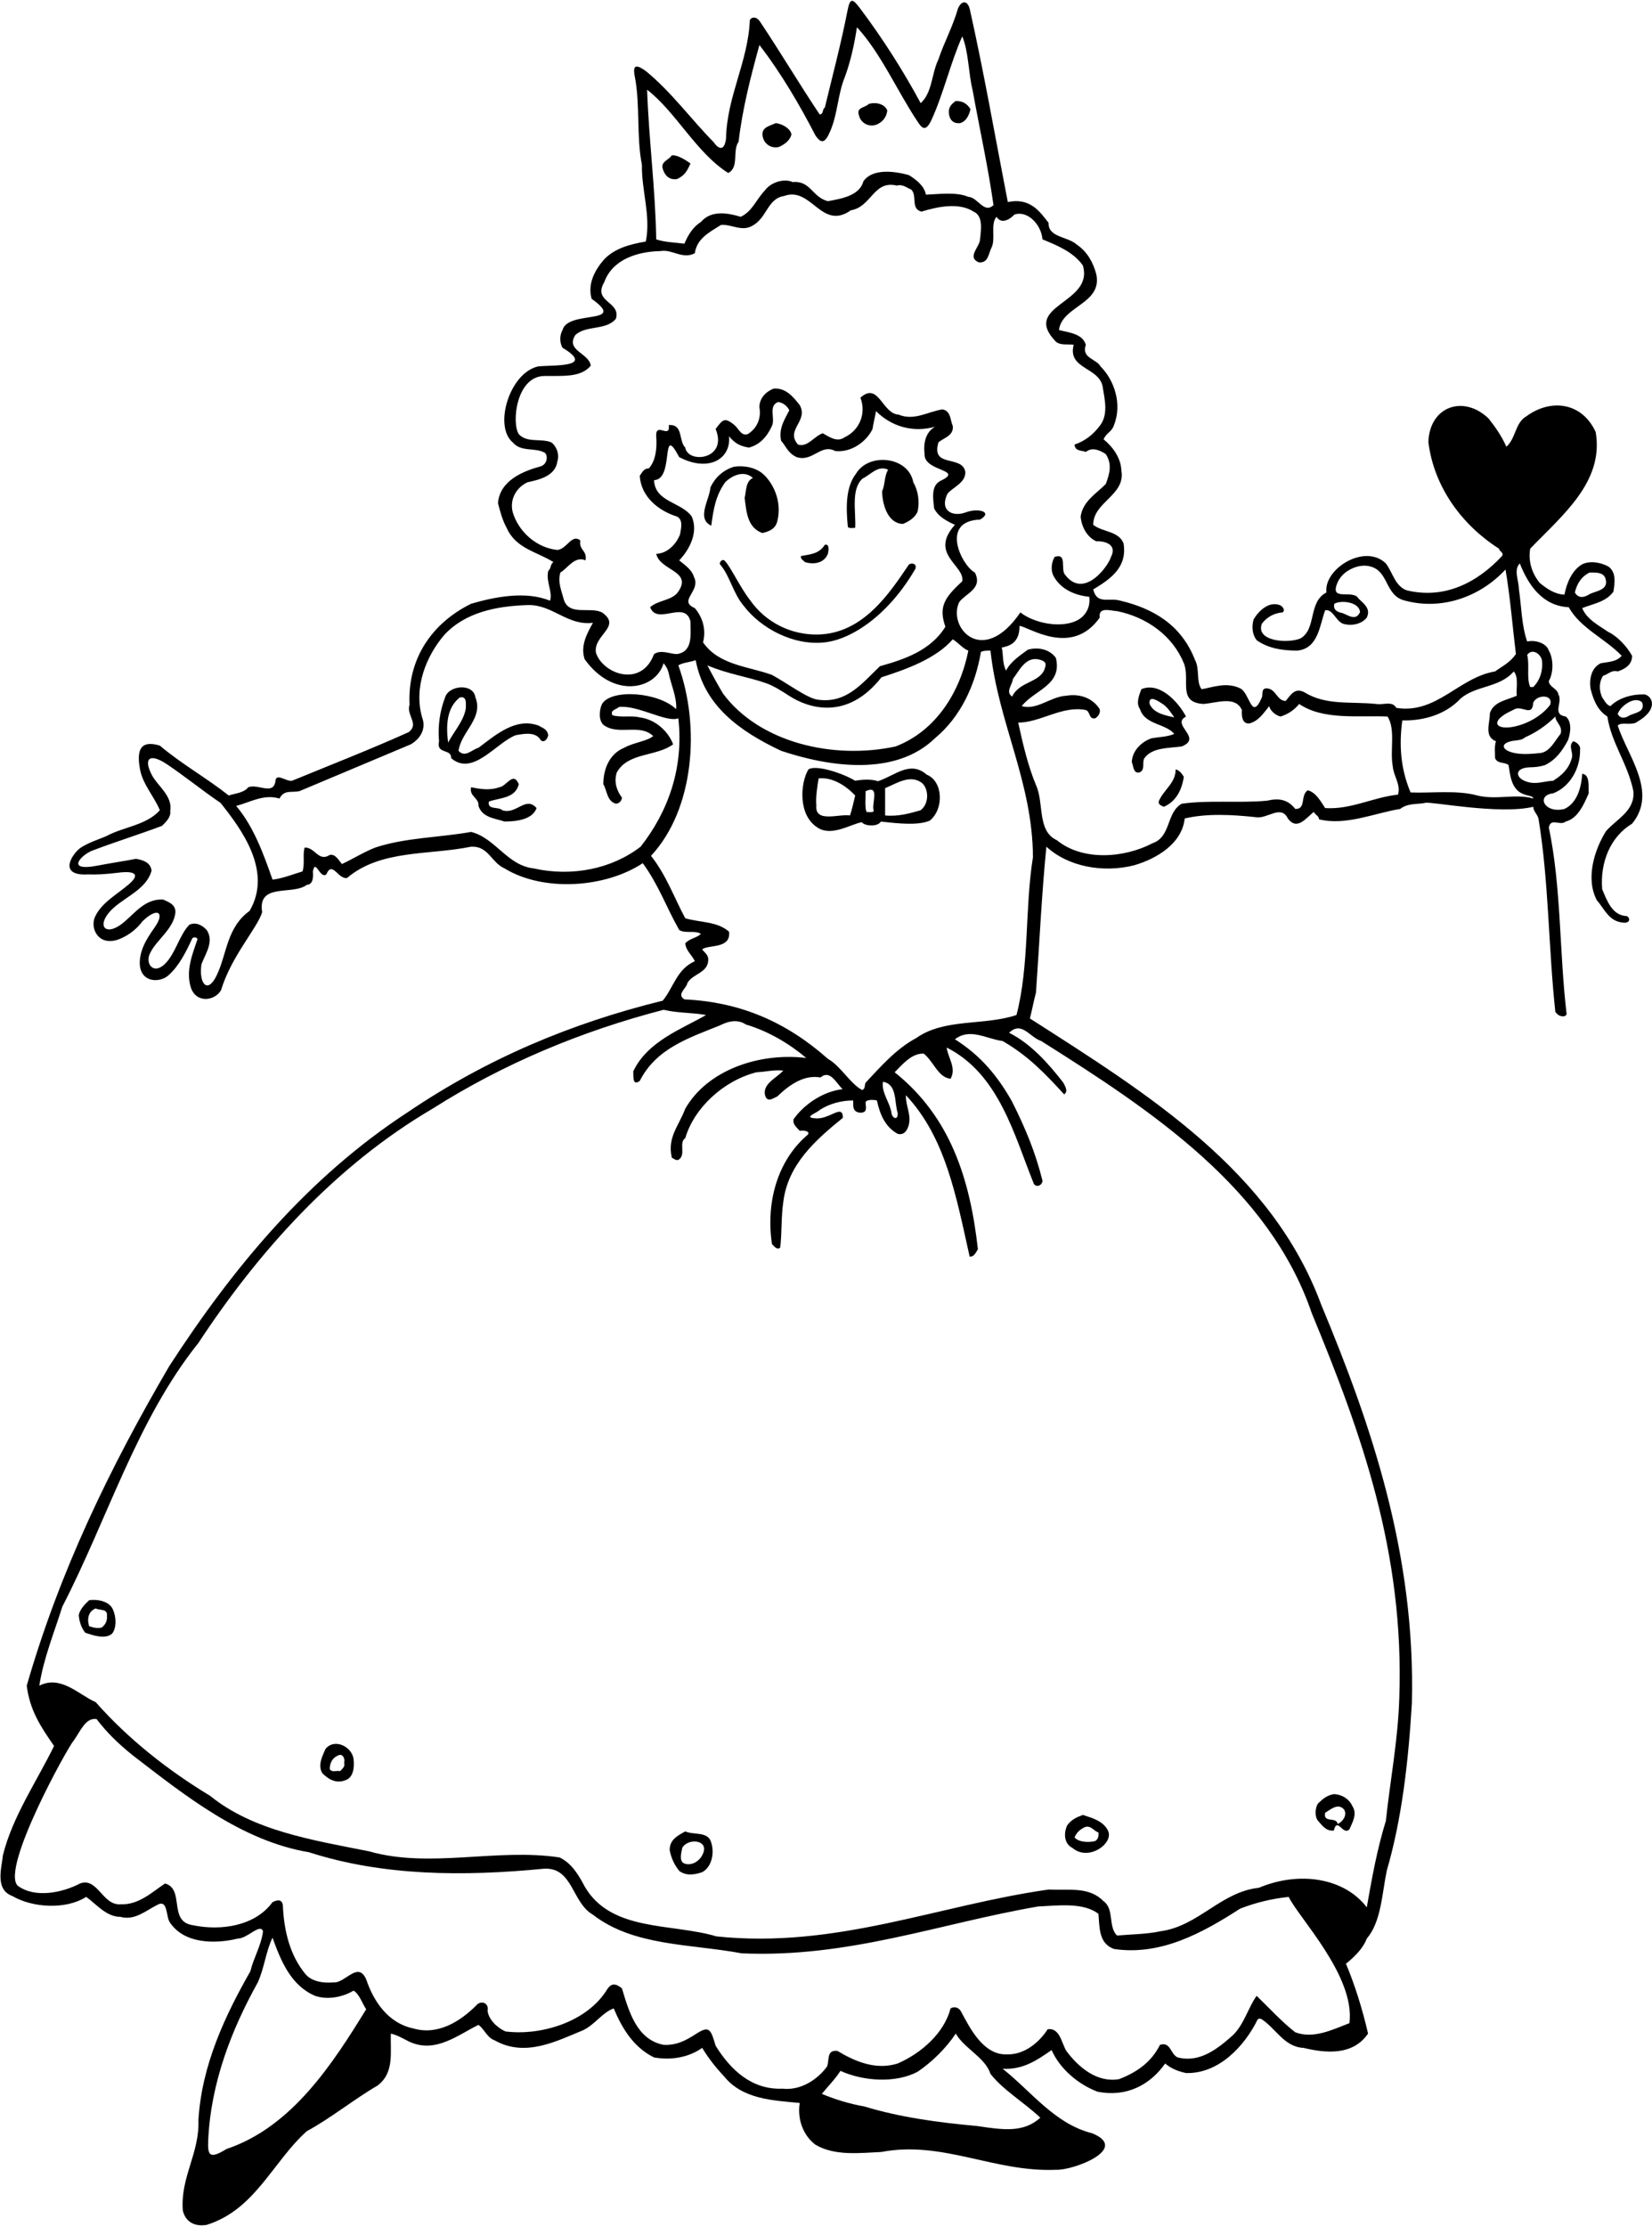 <?xml version="1.0" encoding="UTF-8"?>
<svg xmlns="http://www.w3.org/2000/svg" xmlns:xlink="http://www.w3.org/1999/xlink" width="478pt" height="644pt" viewBox="0 0 478 644" version="1.1">
<g id="surface1">
<path style=" stroke:none;fill-rule:nonzero;fill:rgb(0%,0%,0%);fill-opacity:1;" d="M 473.742 208.703 C 480.047 205.07 478.047 201.238 475.875 200.801 C 472.488 200.676 468.477 201.676 465.965 204.188 C 464.711 203.809 464.211 202.43 463.582 201.676 C 462.703 199.672 462.578 197.41 463.832 195.406 C 465.34 195.027 466.215 193.648 468.098 194.152 C 470.23 193.398 472.238 192.27 472.238 189.637 C 470.73 186.875 467.848 183.863 465.34 182.734 C 462.828 180.98 459.066 179.098 457.812 175.836 C 460.949 174.582 464.711 174.082 466.844 171.07 C 467.219 168.562 467.723 165.426 465.34 163.797 C 463.207 162.664 460.195 162.039 457.812 163.168 C 454.926 164.797 453.297 168.562 452.668 171.949 C 449.91 171.824 447.652 170.316 445.52 168.562 C 443.262 165.801 442.133 162.289 442.758 158.652 C 451.918 149.117 464.211 139.336 461.699 124.91 C 457.734 116.316 448.723 115.168 441.629 120.395 C 438.367 122.273 438.621 126.789 435.859 129.176 C 434.48 126.039 432.598 123.402 430.719 121.02 C 423.547 114.098 413.629 117.43 413.297 127.848 C 414.926 140.895 423.047 151.848 433.727 158.652 C 433.852 159.531 435.234 159.781 434.605 160.785 C 427.328 168.562 417.922 173.328 407.008 170.695 C 403.621 169.441 402.996 165.551 400.988 162.918 C 394.898 157.008 382.918 164.539 383.805 171.32 C 378.41 174.082 381.043 181.859 376.277 184.617 C 372.602 186.148 363.23 185.461 365.113 180.352 C 366.492 178.473 368.75 177.219 371.133 177.09 C 372.012 176.34 371.008 175.211 370.258 174.961 C 367.121 173.828 364.234 176.59 362.73 179.098 C 362.102 181.23 362.352 183.488 363.605 185.121 C 366.992 187.504 371.008 188.129 375.398 188.129 C 381.422 187.504 381.797 180.98 383.426 176.465 C 385.684 176.09 386.438 179.477 388.57 180.352 C 391.078 181.105 393.965 180.477 395.469 178.598 C 396.723 175.961 394.59 174.582 393.086 173.078 C 391.578 170.316 384.934 173.953 386.812 168.938 C 388.191 164.926 393.297 162.848 396.473 163.797 C 401.992 165.176 400.613 172.324 406.633 173.703 C 417.547 176.59 428.586 172.324 435.609 164.672 C 436.988 172.699 437.617 180.98 438.621 189.133 C 436.863 191.641 434.855 192.52 432.598 194.152 C 422.062 195.906 415.664 206.57 404 204.688 C 402.871 202.555 400.109 203.934 398.23 203.559 C 390.828 202.805 383.68 204.062 377.406 200.172 C 374.773 198.793 373.645 200.676 372.012 202.68 C 369.379 202.68 369.254 199.043 366.367 199.043 C 364.863 199.168 365.488 200.801 365.113 201.676 C 362.102 208.703 361.668 200.402 358.84 199.043 C 354.797 197.098 350.812 198.793 347.676 199.293 C 346.047 197.16 347.176 193.398 345.797 190.891 C 341.797 180.598 333.629 175.961 324.219 173.703 C 320.832 172.699 317.445 174.961 316.316 170.441 C 321.336 167.434 326.227 164.047 325.098 157.145 C 323.719 153.508 318.953 153.887 316.316 151.754 C 316.316 145.105 325.727 143.223 324.469 136.074 C 324.344 132.434 321.961 129.176 319.328 127.039 C 320.078 125.16 321.711 124.91 322.34 122.902 C 324.723 116.883 322.465 109.98 318.449 105.969 C 317.195 103.711 312.805 103.586 314.184 99.695 C 313.18 96.434 309.293 96.184 306.406 95.43 C 307.285 88.406 319.078 87.902 317.195 79.25 C 316.316 75.988 314.688 72.852 311.551 70.719 C 308.914 68.336 303.27 68.711 303.398 64.445 C 300.887 61.188 298.047 57.07 291.605 58.426 C 287.969 39.734 284.707 20.922 280.566 2.48 C 279.879 0.07 278.211 0.07 277.18 2.48 C 275.676 7.75 273.164 12.266 271.535 17.156 C 269.527 21.297 269.777 26.816 266.391 29.824 C 261.391 20.539 255.484 11.25 248.996 2.605 C 246.77 -0.363 245.992 -0.902 245.215 3.102 C 243.363 12.594 240.906 21.781 238.672 31.078 C 237.793 31.707 238.422 32.961 237.164 33.086 C 231.52 24.684 225.625 14.773 219.73 5.992 C 218.711 4.738 217.547 4.902 216.969 5.742 C 216.469 17.91 210.32 27.82 210.07 40.113 C 209.547 44.07 207.711 42.902 206.5 41.113 C 200.07 34.617 194.238 26.555 186.863 20.543 C 184.707 19.035 182.871 18.082 183.664 22.078 C 185.281 30.277 184.105 39.496 185.734 47.641 C 185.609 55.164 188.367 62.441 186.863 69.84 C 182.473 70.594 177.957 71.723 174.82 74.984 C 172.188 77.996 169.93 82.008 171.184 86.398 C 181.848 94.051 164.285 89.535 162.781 95.43 C 161.902 96.812 161.902 99.195 162.781 100.574 C 172.688 106.469 159.395 105.465 155.629 105.969 C 147.379 107.902 142.797 123.289 148.355 127.918 C 150.738 130.805 154.879 129.301 157.637 130.93 C 158.547 131.57 158.547 134.402 156.133 134.945 C 151.113 136.324 144.59 139.086 144.09 145.48 C 144.715 147.988 145.469 150.625 146.598 152.633 C 149.23 158.652 155.379 159.531 160.145 162.539 C 159.141 163.168 159.52 164.422 158.641 165.051 C 157.887 168.312 160.02 171.195 159.141 173.703 C 152.117 170.82 143.211 172.574 136.312 174.582 C 125.148 180.102 117.871 190.262 118.5 203.809 C 117.496 206.82 121.387 209.328 118.25 211.711 C 107.086 216.73 95.797 221.121 84.508 225.762 C 82.75 226.012 80.242 223.629 79.738 225.512 C 79.363 230.277 74.723 226.516 71.836 227.645 C 70.582 229.273 68.074 229.398 66.191 230.027 C 59.668 224.883 52.645 220.996 46.246 215.602 C 42.047 214.34 39.055 215.172 40.562 222.734 C 41.387 226.859 44.812 230.66 46.246 234.289 C 42.359 238.684 35.711 239.059 30.691 241.816 C 28.316 242.801 25.723 243.625 23.516 245.02 C 21.461 246.172 16.047 253.402 25.539 252.848 C 27.672 252.945 30.504 252.812 34.207 252.355 C 36.855 251.977 41.762 251.879 37.223 255.754 C 33.812 258.664 29.41 261.016 27.516 265.059 C 25.887 268.531 28.688 274.121 34.941 271.383 C 37.348 270.328 39.512 268.691 41.23 266.402 C 45.711 262.07 47.656 263.98 44.91 267.926 C 43.082 270.555 41.262 273.203 40.66 276.293 C 39.133 284.102 45.914 284.586 48.758 282.02 C 51.938 279.152 53.867 275.152 55.656 271.297 C 56.156 270.922 56.785 270.922 57.16 271.547 C 55.656 275.938 53.648 280.828 55.277 285.723 C 56.961 290.258 62.266 289.352 63.973 286.289 C 66.879 276.57 74.547 268.238 75.852 263.77 C 74.469 255.113 84.633 259.004 88.77 255.867 C 90.652 255.742 90.652 253.609 90.527 251.98 C 91.281 248.09 92.535 254.234 94.414 252.855 C 96.172 248.719 97.801 254.363 100.438 253.859 C 110.223 245.582 124.145 247.336 136.312 244.828 C 141.328 244.578 142.082 249.344 145.973 251.102 C 157.262 258 175.199 256.746 185.984 249.594 C 190.629 255.992 192.633 262.016 196.523 268.91 C 198.277 270.039 201.039 268.91 202.797 270.039 C 201.539 271.297 199.531 271.297 198.277 272.801 C 198.531 275.059 200.285 276.188 201.039 277.945 C 195.77 280.328 195.02 285.344 191.758 289.359 C 165.164 295.883 140.828 306.168 117.996 321.598 C 89.148 340.414 67.57 366.379 49.008 394.98 C 31.82 424.332 17.27 454.312 7.738 487.426 C 8.613 494.453 11.625 499.094 15.641 504.863 C 10.621 515.148 3.598 525.309 0.84 536.473 C 0.461 540.238 -1.547 546.383 3.598 548.266 C 9.367 551.652 19.027 552.277 24.922 548.516 C 27.684 550.398 30.691 554.285 34.832 554.285 C 38.973 555.414 42.109 552.531 45.367 550.898 C 48.758 548.895 47.879 554.41 49.258 556.043 C 53.398 562.062 62.176 562.188 68.828 560.559 C 71.586 560.559 75.211 556.07 76.102 558.426 C 75.598 562.566 73.344 566.203 72.465 569.965 C 65.188 582.762 58.414 596.934 57.41 612.992 C 57.789 622.652 52.145 629.551 52.895 639.207 C 53.711 642.57 56.379 643.902 59.793 643.348 C 73.844 638.957 78.859 625.16 88.77 616.254 C 95.543 612.613 102.695 606.844 109.219 603.082 C 114.234 599.32 112.855 593.297 113.105 588.031 C 115.113 588.531 116.742 589.535 118.5 590.414 C 126.027 593.801 132.297 588.531 138.445 585.52 C 140.324 586.902 140.828 589.156 143.211 590.035 C 151.992 594.93 160.898 590.285 168.801 587.027 C 172.312 585.27 174.195 582.008 177.582 580.754 C 179.84 586.148 183.102 591.918 189.246 594.93 C 194.266 595.805 199.281 594.93 203.172 592.168 C 204.926 595.055 207.059 597.812 209.441 600.324 C 214.836 607.098 223.742 607.348 231.395 608.098 C 230.641 612.742 232.398 617.508 235.91 620.141 C 241.555 623.527 248.957 622.523 254.977 622.273 C 272.789 618.887 287.59 628.168 305.527 627.418 C 310.422 627.668 327.047 621.402 316.066 616.879 C 305.152 614.121 298.629 604.965 290.102 598.191 C 295.996 598.566 300.137 595.68 304.273 592.797 C 306.656 598.191 311.926 602.707 317.57 604.84 C 325.727 606.469 332.625 603.082 337.141 596.684 C 338.895 598.191 340.902 598.941 343.16 599.445 C 352.82 599.695 360.223 591.414 363.859 584.016 C 364.109 583.641 364.484 583.766 364.863 583.766 C 369 586.273 371.512 591.918 377.156 592.168 C 383.711 593.738 391.453 594.426 395.844 588.031 C 394.215 581.004 392.082 574.105 389.449 567.832 C 391.957 565.828 394.465 563.316 395.469 560.559 C 399.609 555.793 399.859 547.762 401.238 540.988 C 405.629 525.938 407.512 509.379 408.516 492.57 C 409.645 449.672 396.848 412.164 382.297 377.293 C 367.996 338.531 332.121 316.328 298.004 294.504 C 298.629 291.992 299.133 289.359 299.758 286.977 C 300.762 272.801 301.391 258.629 302.77 244.828 C 309.039 250.598 319.078 252.48 328.109 250.223 C 334.633 248.34 342.031 243.949 342.785 236.676 C 349.059 235.172 356.457 235.547 363.355 236.297 C 366.617 236.926 370.633 232.535 372.641 236.676 C 375.398 240.438 378.156 236.172 380.164 234.793 C 380.668 235.797 381.547 235.797 381.672 236.926 C 389.449 238.809 397.477 235.172 405.129 233.914 C 407.387 232.16 410.02 232.66 412.402 232.16 C 413.781 231.656 433.852 235.672 443.637 233.289 C 443.762 234.793 444.766 235.297 445.145 236.676 C 448.152 254.738 448.027 274.18 450.035 292.621 C 450.285 292.996 450.66 293.246 450.914 293.5 C 451.539 293.875 452.922 294.254 453.297 293.246 C 451.164 275.438 451.789 256.621 448.152 239.309 C 448.656 236.297 451.414 238.934 453.047 237.555 C 456.559 236.676 458.312 232.535 459.695 229.398 C 459.566 227.266 460.07 224.004 457.812 223.754 C 457.562 227.52 456.434 232.16 452.668 233.914 C 446.859 235.367 444.348 229.961 449.406 229.398 C 454.301 227.52 457.312 222.125 457.184 216.73 C 457.438 215.602 456.055 214.473 455.18 214.348 C 453.672 215.852 455.305 217.355 454.801 219.238 C 453.922 222.25 452.168 224.004 449.406 225.762 C 447.164 225.863 444.84 226.711 442.703 226.285 C 438.238 225.395 437.891 221.953 442.711 221.875 C 444.145 221.852 445.398 221.734 447.023 221.246 C 450.285 219.613 451.918 217.23 453.672 214.098 C 454.426 212.09 454.926 208.703 453.047 207.195 C 448.906 206.57 452.293 203.059 450.914 200.801 C 450.66 199.043 448.152 198.668 448.152 196.91 C 449.531 194.527 449.531 190.512 448.152 188.129 C 447.402 185.871 444.141 184.992 441.883 185.496 C 440.25 180.855 440.25 175.461 439.496 170.441 C 439.496 167.934 437.867 164.797 439.75 162.918 C 442.133 168.938 446.145 175.211 453.922 175.586 C 457.184 181.605 464.586 184.742 469.227 189.637 C 467.723 191.391 465.34 191.391 463.207 191.77 C 460.57 193.023 459.82 196.031 460.195 199.043 C 460.949 202.055 462.078 205.316 465.09 207.195 C 466.215 214.848 470.984 220.742 472.613 228.773 C 473.117 234.418 467.973 236.676 464.711 240.312 C 461.324 245.707 458.691 254.109 462.078 260.383 C 464.336 262.891 465.465 266.402 469.602 266.781 C 471.547 267.07 471.879 265.57 470.73 264.898 C 466.469 264.773 464.961 260.383 463.582 257.121 C 462.953 249.344 465.965 241.941 472.238 238.18 C 479.766 229.023 470.859 218.484 468.098 209.832 C 468.977 208.578 472.238 209.957 473.742 208.703 Z M 393.516 177 C 392.227 179.938 389.691 177.504 388.051 177.184 C 387.141 176.996 385.621 176.379 386.082 174.598 C 387.836 173.496 393.281 173.949 393.516 177 Z M 187.238 25.938 C 195.645 32.461 201.414 44.125 210.699 50.023 C 213.961 48.391 211.828 43.625 213.707 40.988 C 214.836 31.332 217.219 22.176 219.73 13.02 C 225.875 20.922 231.52 30.578 235.91 39.109 C 237.824 41.977 238.883 41.109 240.316 37.711 C 242.383 32.824 242.434 27.16 244.441 22.301 C 246.07 17.91 247.199 12.891 247.953 7.875 C 254.941 15.445 259.66 26.48 265.621 35.352 C 266.691 36.941 267.824 38.383 269.535 34.645 C 273.02 27.047 274.992 18.199 278.434 10.508 C 280.316 15.148 280.191 21.172 281.445 26.188 C 283.453 37.352 285.836 47.891 287.465 59.305 C 284.707 61.938 282.949 57.047 280.191 56.922 C 276.68 55.414 271.41 56.168 267.898 56.293 C 267.52 53.91 265.262 52.027 263.004 50.648 C 258.613 49.395 252.379 48.738 249.836 52.406 C 248.703 56.547 243.688 57.422 239.547 58.176 C 235.031 57.047 234.531 52.152 229.387 52.656 C 227.047 51.57 223.117 52.531 221.234 55.164 C 218.727 57.801 217.723 61.062 214.336 62.691 C 210.57 61.562 205.805 60.684 202.797 64.195 C 200.41 65.703 199.031 68.086 198.027 70.469 C 195.27 70.094 192.508 70.094 189.875 69.215 C 189.625 54.535 187.742 40.488 187.238 25.938 Z M 148.355 148.113 C 147.352 144.227 149.609 140.84 152.617 139.461 C 156.008 138.707 160.648 137.703 161.273 133.438 C 162.027 131.055 160.711 128.738 159.52 127.918 C 156.508 126.664 152.492 128.172 150.109 125.535 C 147.977 122.273 149.379 108.902 157.387 108.727 C 162.277 108.602 168.047 109.355 170.934 105.719 C 170.434 102.078 163.656 101.453 166.418 96.938 C 169.555 93.926 175.324 95.684 178.211 92.168 C 179.715 87.152 171.434 87.402 174.82 81.633 C 177.203 74.984 184.48 72.727 191.129 72.602 C 194.391 71.973 197.527 75.109 201.039 73.227 C 201.664 68.965 205.18 67.207 208.566 65.074 C 211.449 64.699 214.586 67.082 217.598 65.324 C 221.988 63.066 221.988 57.422 226.879 56.672 C 234.781 53.785 237.668 66.828 246.195 60.809 C 252.219 59.805 252.719 52.027 259.492 53.66 C 261.25 53.156 262.504 54.41 263.633 54.789 C 265.516 56.547 263.383 60.434 266.645 61.188 C 271.16 59.805 277.43 58.426 281.695 61.188 C 284.582 62.441 283.828 66.578 283.578 69.215 C 283.453 71.473 279.688 74.355 283.199 75.863 C 285.961 76.113 285.961 73.48 286.84 71.723 C 288.219 69.09 286.465 64.824 288.344 62.691 C 289.723 64.949 292.234 63.445 293.488 62.062 C 297.211 60.738 301.266 64.824 301.641 69.215 C 305.906 70.969 310.547 72.852 313.309 76.738 C 316.691 87.902 295.242 88.156 305.527 98.816 C 306.91 99.945 309.039 99.445 310.672 99.695 C 308.789 106.848 318.199 106.094 319.078 111.988 C 319.703 115.754 320.707 120.016 318.199 123.152 C 316.316 125.66 313.934 127.543 310.922 128.547 C 311.047 130.555 312.93 130.176 314.184 130.68 C 316.066 129.176 318.199 130.176 319.953 131.305 C 321.836 134.191 321.086 136.949 319.953 139.961 C 317.07 142.848 313.309 144.98 312.68 149.371 C 312.93 152.254 314.438 155.266 317.195 156.52 C 320.078 156.395 323.215 157.648 321.461 161.035 C 320.582 163.922 313.547 173.348 308.164 166.18 C 306.785 164.672 308.914 159.781 305.152 161.035 C 304.273 162.539 304.023 164.547 304.652 166.18 C 306.531 170.066 310.547 172.098 315.188 172.574 C 315.438 174.836 314.812 176.715 313.309 178.223 C 309.297 182.098 299.883 180.73 295.242 177.09 C 284.297 193.098 274.047 181.348 277.559 174.082 C 279.438 171.57 284.453 170.191 282.07 165.551 C 278.297 163.598 271.84 150.641 283.578 150.246 C 287.449 147.984 283.016 146.859 279.562 148.113 C 275.559 149.656 271.734 147.59 274.172 142.723 C 275.801 140.84 279.438 139.586 279.312 136.449 C 278.434 131.434 269.277 135.445 271.535 127.918 C 272.914 126.664 276.051 126.039 275.676 123.152 C 274.922 121.523 275.172 118.762 272.664 118.387 C 268.523 119.012 264.512 121.773 259.996 119.891 C 255.227 119.641 254.227 110.23 248.957 115 C 250.715 119.516 248.703 124.406 244.441 126.414 C 242.184 128.047 239.926 126.289 238.043 125.285 C 235.535 126.164 233.652 129.426 230.895 128.547 C 227.129 124.281 234.027 121.773 231.395 117.133 C 229.512 114.746 227.383 112.113 223.867 112.363 C 221.609 113.242 219.73 115.125 219.73 117.758 C 220.355 121.145 218.852 124.031 216.344 125.535 C 214.43 126.145 213.781 123.98 212.523 122.93 C 209.57 120.469 209.109 121.398 207.059 124.031 C 210.711 132.902 199.055 134.211 198.277 129.426 C 196.273 127.418 197.777 122.652 193.512 122.902 C 194.016 127.168 189.625 121.773 189.875 126.164 C 190.125 129.676 189.75 133.188 187.742 135.445 C 186.238 135.445 185.859 136.574 185.109 137.578 C 185.484 143.727 190.629 147.738 195.895 149.371 C 197.777 150.371 197.023 152.883 196.773 154.512 C 195.77 157.145 193.262 160.031 189.875 160.156 C 191.004 165.176 200.914 165.051 195.895 171.57 C 193.891 173.703 190.379 173.578 188.117 175.586 C 190.125 180.98 198.277 173.328 199.785 179.727 C 199.785 183.613 200.535 188.383 195.895 189.133 C 193.762 189.133 191.379 187.754 189.246 189.133 C 185.598 198.984 174.422 194.902 172.438 188.758 C 171.562 183.613 180.09 181.23 174.195 177.09 C 170.684 175.336 164.785 178.223 163.156 173.453 C 162.527 170.945 161.273 168.312 162.152 165.551 C 164.285 164.297 166.293 160.66 169.43 162.039 C 169.93 159.027 167.422 159.152 167.922 156.27 C 165.414 154.262 164.035 158.777 161.273 159.027 C 155.129 158.402 149.984 153.633 148.355 148.113 Z M 201.039 175.836 C 196.02 173.703 202.922 170.945 200.789 166.805 C 200.16 164.672 198.027 163.293 196.523 162.039 C 199.406 159.027 202.168 154.012 200.16 149.371 C 197.148 145.105 189.496 145.23 189.246 138.832 C 195.27 138.707 191.004 121.773 196.523 132.184 C 205.016 136.633 211.547 132.754 210.949 126.164 C 212.578 128.172 214.211 129.047 216.719 129.426 C 219.98 128.547 221.988 126.164 223.367 123.152 C 224.371 121.02 222.238 117.383 225.121 116.254 C 226.504 116.379 227.758 117.383 228.383 118.637 C 227.129 121.145 225.246 123.781 226 127.418 C 227.508 129.176 228.008 131.055 230.516 132.184 C 235.156 133.688 237.539 128.172 241.68 130.43 C 246.449 130.93 250.84 127.543 252.469 124.031 C 252.719 122.273 253.223 120.395 253.473 118.887 C 257.988 123.402 264.262 125.16 270.531 123.402 C 267.773 125.035 267.145 128.172 267.52 131.305 C 267.27 136.449 279.312 135.695 272.035 139.086 C 269.277 140.59 270.031 144.352 270.281 146.984 C 271.41 149.371 274.043 150.75 276.301 151.754 C 268.711 160.238 279.199 163.461 278.434 168.059 C 273.578 172.613 271.414 175.207 273.543 181.23 C 269.297 188.098 261.75 190.641 254.602 192.645 C 249.457 197.539 244.941 203.559 236.539 202.305 C 233.547 201.902 227.758 197.539 223.367 195.156 C 216.469 192.645 208.062 192.395 203.422 185.746 C 204.426 181.859 203.172 178.348 201.039 175.836 Z M 221.711 197.57 C 223.836 198.32 226.16 199.789 228.375 201.227 C 233.664 204.664 245.023 208.633 255.047 195.848 C 262.07 193.59 270.781 190.512 275.676 184.867 C 277.18 185.746 278.688 187.629 280.191 188.129 C 277.809 200.047 270.906 211.336 259.117 215.852 C 241.055 219.742 219.73 214.723 209.191 200.547 C 207.562 197.789 206.184 195.281 204.676 192.395 C 210.547 194.922 216.281 195.656 221.711 197.57 Z M 72.215 263.395 C 65.57 268.223 65.711 275.715 62.723 281.988 C 60.008 287.691 57.469 284.301 58.289 278.82 C 59.418 275.812 62.051 272.176 59.793 268.91 C 58.539 267.531 56.66 266.527 54.777 267.406 C 51.863 270.422 50.812 275.703 47.711 278.738 C 44.305 282.07 41.766 278.418 43.547 275.402 C 45.211 271.902 50.379 268.469 50.762 263.77 C 50.762 261.512 48.883 260.887 47.25 260.133 C 41.559 259.766 38.688 264.707 34.852 267.434 C 30.727 270.363 28.219 268.039 31.379 264.07 C 34.848 259.715 42.242 257.738 43.863 251.727 C 43.488 249.344 41.48 248.719 39.348 248.34 C 35.758 249.039 32.047 249.559 28.387 250.273 C 18.387 252.234 23.879 246.902 26.879 245.902 C 33.523 243.383 40.176 241.32 46.875 238.809 C 48.004 237.68 49.508 236.297 49.258 234.543 C 50.004 230.141 45.641 227.336 43.949 224.121 C 41.473 219.406 43.16 217.562 48.312 221 C 53.488 224.457 58.57 228.633 63.809 232.16 C 69.711 239.57 78.988 251.852 72.215 263.395 Z M 185.359 244.828 C 177.078 251.227 165.539 253.609 154.375 251.102 C 146.723 250.223 143.336 242.32 136.312 240.562 C 127.156 242.195 117.246 242.195 108.59 245.078 C 105.328 246.336 101.941 248.465 98.93 249.848 C 98.055 248.844 97.051 246.836 95.418 247.211 C 92.156 249.344 91.152 244.953 88.145 245.078 C 87.516 247.211 88.27 249.848 87.516 251.98 C 84.633 252.855 81.871 253.984 78.859 254.363 C 76.227 246.836 73.344 238.934 68.324 233.035 C 72.34 232.035 76.227 229.523 80.867 230.906 C 82.246 228.27 84.254 229.273 86.637 228.773 C 97.426 224.258 108.09 219.742 118.875 215.227 C 121.637 213.594 123.391 210.711 122.137 207.449 C 119.629 198.668 123.391 189.637 128.535 183.613 C 134.555 177.09 143.59 175.211 152.871 174.961 C 159.895 174.836 164.16 180.98 171.562 180.102 C 170.055 182.859 167.797 186.625 169.176 190.641 C 177.535 202.27 189.836 199.375 192.008 191.77 C 192.633 192.52 193.262 193.523 193.512 194.777 C 194.141 197.914 195.895 201.676 195.645 205.062 C 190.578 200.145 176.934 199.078 174.195 203.559 C 173.441 205.191 173.066 208.074 174.57 209.578 C 178.836 212.844 185.109 209.078 188.996 212.844 C 187.238 214.348 183.227 214.723 180.594 216.23 C 176.328 217.984 174.57 222.375 174.57 226.766 C 175.699 228.648 175.574 231.656 178.211 232.41 C 179.211 232.285 179.84 231.656 179.965 230.652 C 178.461 228.648 177.582 226.137 178.461 223.379 C 181.723 217.484 189.875 218.863 194.766 215.227 C 193.262 211.211 189.371 207.949 185.109 207.449 C 182.727 206.82 179.715 207.574 177.203 206.82 C 176.453 205.316 178.336 205.191 179.086 204.438 C 184.605 203.809 192.879 209.07 196.273 207.699 C 197.902 222.125 193.262 234.793 185.359 244.828 Z M 65.566 621.395 C 60.629 624.434 60.051 623.309 60.246 618.91 C 61 602.035 67.152 586.605 74.598 573.227 C 76.477 569.09 76.98 564.07 78.859 560.309 C 81.246 566.957 84.129 574.105 91.152 577.117 C 94.793 578.371 99.184 577.492 102.316 575.609 C 104.074 576.738 104.828 579.375 105.957 581.004 C 96.422 596.434 84.633 615 65.566 621.395 Z M 301.016 612.363 C 296.121 616.754 290.379 615.902 282.574 614.746 C 271.41 613.742 260.371 612.238 250.086 609.102 C 245.82 608.352 241.68 607.098 237.793 605.465 C 239.422 603.457 241.555 601.324 243.188 598.816 C 249.836 601.828 259.117 602.453 265.516 599.066 C 269.777 596.184 273.793 592.168 276.555 588.031 C 278.938 592.293 285.082 594.93 286.59 599.695 C 290.352 604.461 296.246 607.848 301.016 612.363 Z M 390.453 585.02 C 385.559 586.902 380.039 589.66 374.773 587.652 C 370.883 584.645 367.121 580.504 363.605 577.117 C 361.223 580.379 359.969 585.395 356.707 588.531 C 352.316 592.418 347.176 596.559 340.777 594.93 C 338.645 594.051 338.77 590.285 335.637 591.289 C 333.125 596.309 328.984 599.195 323.844 601.199 C 317.57 602.328 312.176 597.938 308.539 593.047 C 307.16 590.789 306.656 586.273 303.145 586.773 C 300.637 590.664 296.371 594.176 291.355 594.051 C 284.453 594.301 280.566 586.273 278.059 581.633 C 277.379 580.402 276.051 580.125 275.047 580.754 C 273.164 587.902 266.645 593.672 259.742 596.684 C 253.348 598.691 247.324 596.059 242.309 593.047 C 239.047 592.672 240.047 595.738 239.297 597.562 C 236.664 601.199 231.77 604.586 226.379 603.961 C 217.473 604.336 211.324 598.441 207.059 591.543 C 205.656 586.773 205.258 585.598 201.332 588.164 C 198.578 589.965 195.777 591.484 192.008 591.289 C 184.23 589.785 181.973 581.633 179.965 574.984 C 177.457 572.852 176.328 574.074 175.262 575.91 C 168.879 585.402 155.254 588.656 146.223 587.402 C 143.965 586.398 141.328 584.016 141.078 581.383 C 141.547 579.238 139.211 578.238 137.816 579.875 C 133.176 584.516 126.652 588.656 119.504 586.523 C 112.355 585.02 108.09 578.746 105.957 572.348 C 103.574 566.957 99.934 573.477 96.547 573.227 C 93.789 573.477 90.277 573.102 88.395 570.844 C 84.004 565.574 82.246 558.676 81.871 551.527 C 81.879 549.07 80.367 549.27 78.859 550.023 C 73.844 556.922 63.934 558.426 55.656 556.668 C 48.629 555.539 53.523 546.258 47.754 544.629 C 43.988 547.137 40.102 550.898 34.832 550.648 C 29.688 551.023 28.184 542.746 23.168 544.629 C 18.148 547.262 10.121 549.02 5.102 545.254 C 0.211 540.238 19.527 505.363 21.285 503.359 C 23.168 500.848 24.672 496.586 27.934 497.086 C 30.816 500.848 34.078 504.109 38.469 507.621 C 53.648 519.289 69.957 532.336 89.398 535.598 C 110.848 542.496 134.055 542.621 157.387 540.363 C 165.789 539.859 165.414 550.148 171.562 553.66 C 183.352 562.816 199.785 562.062 214.586 564.824 C 245.57 566.203 271.91 556.168 300.387 551.277 C 306.156 551.023 313.434 550.023 317.82 553.406 C 318.199 557.297 317.82 561.938 322.34 563.57 C 335.887 565.574 347.93 558.926 358.84 551.902 C 363.355 550.148 367.996 549.02 372.891 548.516 C 375.648 554.41 392.211 571.402 390.453 585.02 Z M 301.266 301.023 C 333.379 321.223 367.246 343.676 379.539 379.676 C 393.84 414.297 406.383 448.793 404.879 491.066 C 404.5 503.23 402.242 514.773 400.988 526.562 C 398.48 534.594 396.973 542.996 395.469 551.527 C 389.047 543.07 376.047 540.902 364.234 545.883 C 353.32 547.012 346.801 556.922 335.887 558.426 C 331.871 559.305 327.48 559.305 323.215 559.68 C 320.582 557.172 322.465 552.027 319.328 549.77 C 315.188 545.504 309.543 546.633 303.398 546.383 C 271.41 550.898 241.934 563.57 207.312 559.93 C 194.266 556.043 176.828 558.676 169.176 545.504 C 167.547 542.371 165.414 538.73 161.902 537.102 C 143.715 534.34 124.395 540.363 106.836 535.344 C 90.527 532.086 73.344 529.449 60.797 519.289 C 48.758 512.012 37.215 502.98 27.684 492.195 C 22.789 490.062 17.648 484.289 11.375 487.426 C 12.629 479.398 15.766 471.871 18.023 464.598 C 31.07 439.383 39.598 410.531 57.41 388.328 C 74.723 361.988 96.926 337.152 125.148 320.594 C 145.719 307.547 168.301 298.141 192.008 291.992 C 196.273 292.996 200.035 292.746 204.301 293.5 C 197.402 297.512 187.367 301.023 183.227 309.805 C 183.352 310.934 182.852 314.195 185.109 312.566 C 189.875 303.156 199.281 300.148 208.312 296.508 C 209.547 295.902 212.879 294.238 215.84 296.258 C 222.238 298.141 228.383 301.777 233.277 305.918 C 219.605 304.285 204.676 309.43 198.277 320.594 C 196.398 325.609 193.012 328.871 194.391 334.77 C 195.02 335.02 195.52 335.645 196.273 335.395 C 198.656 334.016 196.273 330.379 198.277 329.121 C 200.789 320.469 209.191 312.566 218.852 310.059 C 221.859 309.93 223.492 309.305 226.629 309.555 C 224.871 311.688 220.23 313.441 221.484 317.082 C 222.238 318.836 223.867 317.457 224.871 317.082 C 228.258 313.82 232.523 310.684 237.414 311.562 C 240.176 309.18 241.934 313.191 243.812 314.949 C 238.168 315.574 232.648 319.34 229.641 323.605 C 229.262 325.109 230.516 325.988 231.395 326.992 C 232.773 326.738 235.031 327.242 233.277 328.496 C 224.746 336.023 221.609 348.062 223.367 359.73 C 223.992 360.355 224.871 361.613 225.75 360.734 C 226.254 356.844 226 351.828 226.629 347.688 C 227.883 336.773 235.977 329.633 243.879 323.238 C 243.879 318.902 239.926 323.98 235.66 323.352 C 232.398 323.102 236.539 321.723 237.164 320.969 C 240.051 319.09 243.562 318.211 246.824 318.211 C 247.074 318.836 246.211 321.402 248.711 321.738 C 251.047 321.902 250.547 320.238 250.461 319.09 C 250.211 317.836 252.719 317.961 253.723 318.211 C 254.602 322.223 256.105 325.863 259.742 327.867 C 261.75 328.371 262.629 326.613 263.004 325.109 C 263.633 321.973 262.004 319.715 262.129 316.703 C 273.668 328.996 276.68 346.059 280.566 363.367 C 281.82 363.492 282.324 362.238 282.949 361.234 C 280.691 341.039 275.047 322.977 258.867 310.059 C 261.125 307.801 263.758 304.535 267.27 304.664 C 270.156 306.922 271.41 311.562 275.047 311.938 C 276.805 308.801 274.297 305.918 273.918 302.906 C 289.098 310.559 293.488 328.371 299.133 342.297 C 299.883 343.551 301.641 342.672 301.641 341.414 C 299.508 332.887 296.621 326.113 292.859 318.586 C 288.719 311.188 283.703 305.164 276.301 300.523 C 280.691 297.137 285.336 300.398 290.102 301.023 C 297.5 305.289 302.395 310.434 307.914 316.453 C 309.168 315.574 308.164 314.07 307.66 313.066 C 303.398 307.547 298.254 301.777 291.98 298.641 C 295.621 295.129 297.879 299.895 301.266 301.023 Z M 255.48 312.816 C 259.617 313.441 258.742 318.711 259.742 321.848 C 259.871 323.98 258.363 323.48 257.988 322.098 C 257.613 318.836 254.977 316.078 255.48 312.816 Z M 294.113 293.5 C 284.832 296.637 273.289 294.379 265.137 300.148 C 259.242 303.281 254.727 308.551 250.461 313.066 C 250.086 313.82 250.461 314.824 249.457 315.199 C 245.82 313.191 243.438 308.426 239.547 306.168 C 227.508 295.508 214.211 289.734 198.027 288.984 C 195.645 287.477 198.656 285.848 198.906 284.215 C 200.535 281.457 205.055 281.332 204.926 277.316 C 204.926 276.188 203.926 275.438 203.172 274.559 C 204.676 273.051 211.574 274.559 210.949 269.414 C 207.562 266.402 202.543 266.781 198.277 265.527 C 195.02 259.504 192.887 253.234 188.367 247.465 C 200.914 234.039 202.668 209.957 196.273 192.395 C 197.777 191.516 199.66 191.516 201.289 190.891 C 203.797 204.188 214.086 211.461 226 217.105 C 239.926 221.746 258.992 224.633 270.531 213.469 C 277.934 207.32 282.199 198.164 283.828 188.508 C 284.582 188.129 285.586 188.129 286.59 188.129 C 288.848 209.078 298.754 226.012 298.883 247.84 C 296.496 262.641 297.879 279.199 294.113 293.5 Z M 293.109 196.285 C 294.867 194.027 296.531 190.223 300.047 190.598 C 300.922 190.723 302.77 191.141 302.52 192.395 C 301.766 197.539 295.117 196.66 292.859 201.426 C 290.852 200.047 292.859 198.164 293.109 196.285 Z M 404.5 229.777 C 397.352 230.527 390.828 234.164 383.426 233.664 C 382.172 231.781 380.793 229.148 378.41 228.52 C 376.152 229.902 378.031 234.039 374.773 233.914 C 372.516 231.031 369.879 230.777 366.617 231.531 C 358.59 232.285 349.809 231.281 341.906 232.41 C 337.391 235.043 338.895 241.941 333.504 243.824 C 325.348 248.09 313.309 249.094 305.781 242.945 C 300.012 240.312 302.145 232.16 299.758 227.016 C 297.375 221.246 295.996 215.227 294.617 208.953 C 301.016 208.953 307.41 203.934 314.184 205.316 C 315.562 205.816 314.938 208.074 316.945 207.699 C 317.82 207.07 318.449 206.191 318.199 205.062 C 316.066 201.676 312.176 200.547 308.539 201.176 C 303.898 201.426 300.137 205.441 295.621 204.188 C 299.383 199.422 307.41 198.164 305.527 190.262 C 303.773 187.754 300.387 187 297.375 187.879 C 294.992 189.637 292.359 191.391 291.105 193.898 C 289.977 191.895 290.352 189.133 289.848 187.254 C 291.797 186.848 295.047 186.098 294.992 180.98 C 297.629 181.23 310.047 190.098 318.199 178.598 C 317.695 175.211 321.711 176.715 323.215 176.715 C 331.871 178.473 339.297 183.848 342.535 191.77 C 344.5 196.574 340.527 203.184 348.305 203.559 C 352.316 203.184 357.461 201.176 359.344 205.316 C 359.219 206.945 359.344 209.328 361.477 209.203 C 364.234 208.449 365.488 206.32 367.246 204.188 C 367.496 205.441 369 206.82 370.508 207.195 C 372.641 206.57 374.645 205.191 375.898 203.559 C 382.926 208.324 393.086 206.82 401.488 207.195 C 403.871 210.961 402.117 216.98 402.996 221.621 C 403.246 224.508 405.379 226.891 404.5 229.777 Z M 450.035 207.195 C 450.035 208.828 452.293 209.957 451.539 212.215 C 450.035 213.969 448.531 217.355 445.77 217.734 C 443.551 217.98 440.844 218.227 438.504 217.801 C 434.195 217.023 433.738 214.621 438.551 214.117 C 439.555 214.016 440.57 213.855 441.254 213.219 C 444.391 211.84 447.402 209.832 450.035 207.195 Z M 446.145 190.891 C 446.523 194.027 445.52 196.785 443.637 198.668 C 443.387 198.668 443.137 198.668 442.758 198.668 C 441.629 196.031 442.633 192.27 441.883 189.383 C 443.262 187.379 445.77 189.008 446.145 190.891 Z M 443.637 203.184 C 444.641 200.801 449.531 200.676 448.531 203.809 C 446.273 206.82 442.32 209.195 438.211 210.09 C 433.352 211.145 431.195 209.113 435.625 206.426 C 436.484 205.902 437.48 205.492 438.242 205.062 C 440.504 203.934 443.387 207.449 443.637 203.184 Z M 438.871 201.176 C 436.109 202.43 432.223 202.805 431.094 206.191 C 431.094 209.203 429.34 212.969 432.852 214.348 C 432.348 215.852 432.598 217.609 432.598 219.238 C 433.352 220.996 435.359 220.242 436.488 221.246 C 436.988 224.133 437.238 228.648 441.254 229.777 C 442.133 230.152 443.637 230.152 443.637 230.906 C 438.621 229.398 433.102 231.406 427.457 230.027 C 421.562 228.395 414.16 229.398 408.137 229.148 C 405.297 222.348 404.754 215.602 405.754 208.324 C 412.277 208.449 418.426 206.445 422.562 202.055 C 426.953 198.164 433.98 198.918 437.992 194.152 C 439.496 195.781 438.621 199.168 438.871 201.176 Z M 455.68 171.32 C 456.309 168.812 457.438 166.805 459.945 165.551 C 461.699 165.551 463.707 165.426 464.461 167.055 C 465.84 170.82 461.449 170.82 459.695 171.949 C 458.711 172.57 456.809 173.328 455.68 171.32 Z M 468.09 206.484 C 468.594 204.477 472.836 201.035 475.113 203.074 C 476.219 206.086 472.707 206.086 471.301 206.988 C 470.516 207.484 468.992 208.09 468.09 206.484 "/>
<path style=" stroke:none;fill-rule:nonzero;fill:rgb(0%,0%,0%);fill-opacity:1;" d="M 277.809 35.598 C 279.562 35.094 280.316 33.465 280.816 31.582 C 279.812 29.953 278.559 29.199 276.555 29.199 C 275.426 29.953 274.422 30.953 274.547 32.586 C 274.672 34.469 275.676 35.848 277.809 35.598 "/>
<path style=" stroke:none;fill-rule:nonzero;fill:rgb(0%,0%,0%);fill-opacity:1;" d="M 253.473 36.098 C 255.355 35.348 256.484 33.965 256.734 31.961 C 255.98 29.953 253.223 29.449 251.34 30.078 C 250.336 31.207 247.578 30.953 248.578 33.465 C 248.957 35.219 250.965 36.852 253.473 36.098 "/>
<path style=" stroke:none;fill-rule:nonzero;fill:rgb(0%,0%,0%);fill-opacity:1;" d="M 225.375 42.496 C 227.129 41.742 228.637 40.488 229.012 38.855 C 228.637 37.102 226.379 35.848 224.496 35.598 C 222.613 36.477 219.73 36.852 220.859 40.113 C 221.484 41.867 223.367 42.996 225.375 42.496 "/>
<path style=" stroke:none;fill-rule:nonzero;fill:rgb(0%,0%,0%);fill-opacity:1;" d="M 195.895 51.777 C 198.152 50.773 198.906 49.27 199.785 47.262 C 198.152 46.133 196.273 44.879 194.391 44.879 C 193.637 46.258 191.129 46.637 191.758 48.77 C 192.258 50.648 193.637 52.152 195.895 51.777 "/>
<path style=" stroke:none;fill-rule:nonzero;fill:rgb(0%,0%,0%);fill-opacity:1;" d="M 247.449 152.633 C 247.703 147.863 246.156 141.539 249.547 138.402 C 251.93 137.273 253.973 134.441 256.984 135.82 C 255.855 137.578 256.105 140.211 255.227 142.094 C 255.355 146.609 257.211 151.402 261.25 151.504 C 262.879 150.875 264.887 149.621 265.516 147.863 C 266.141 144.98 265.641 141.844 264.262 139.461 C 262.879 131.934 251.34 130.805 247.703 136.949 C 244.566 140.965 244.816 147.109 245.32 152.379 C 245.82 152.883 246.699 152.633 247.449 152.633 "/>
<path style=" stroke:none;fill-rule:nonzero;fill:rgb(0%,0%,0%);fill-opacity:1;" d="M 205.805 152.004 C 206.434 147.238 207.059 143.348 209.82 139.461 C 211.711 137.57 215.215 135.82 217.848 138.203 C 215.715 139.211 215.965 141.844 215.465 143.977 C 215.965 148.242 216.344 152.633 220.605 154.137 C 222.613 153.633 224.246 153.008 224.871 150.875 C 226.504 144.727 223.379 139.07 220.355 136.699 C 218.348 135.195 215.465 134.566 212.453 134.945 C 209.441 135.82 206.934 137.953 205.555 140.965 C 205.305 144.477 201.414 149.996 205.805 152.004 "/>
<path style=" stroke:none;fill-rule:nonzero;fill:rgb(0%,0%,0%);fill-opacity:1;" d="M 232.898 162.539 C 235.41 163.293 238.422 162.918 239.547 160.156 C 239.676 159.531 240.176 157.145 238.672 157.523 C 236.914 160.281 234.281 160.281 231.77 160.785 C 231.52 161.66 232.523 162.039 232.898 162.539 "/>
<path style=" stroke:none;fill-rule:nonzero;fill:rgb(0%,0%,0%);fill-opacity:1;" d="M 216.969 173.453 C 214.211 169.941 211.379 163.902 209.82 162.289 C 209.191 161.41 208.062 162.414 208.312 163.168 C 211.199 166.43 212.078 171.57 215.215 175.211 C 220.031 181.559 229.465 186.809 238.711 185.738 C 246.574 184.828 257.211 177.738 264.887 164.422 C 265.391 162.664 263.254 162.723 262.879 163.402 C 257.574 171.188 249.852 183.289 236.547 183.48 C 229.117 183.59 221.695 180.223 216.969 173.453 "/>
<path style=" stroke:none;fill-rule:nonzero;fill:rgb(0%,0%,0%);fill-opacity:1;" d="M 155.879 209.832 C 149.23 207.32 143.336 212.59 138.445 216.23 C 136.562 216.73 134.555 219.238 132.676 217.105 C 133.426 211.586 139.949 207.699 137.566 201.676 C 136.938 197.41 129.789 198.164 128.785 201.676 C 127.281 205.566 126.652 209.832 127.031 214.348 C 126.152 218.234 130.668 216.355 130.543 219.238 C 136.812 224.633 143.59 214.723 149.23 212.59 C 151.992 212.09 155.129 211.586 156.508 214.098 C 157.637 214.848 158.391 213.594 158.641 212.59 C 158.266 210.711 157.047 210.57 155.879 209.832 Z M 129.664 214.723 C 129.035 209.957 129.16 204.688 133.051 201.676 C 135.309 201.176 134.684 203.809 134.809 204.688 C 134.305 208.324 131.297 211.586 129.664 214.723 "/>
<path style=" stroke:none;fill-rule:nonzero;fill:rgb(0%,0%,0%);fill-opacity:1;" d="M 343.16 207.195 C 341.027 203.059 335.508 197.035 330.242 199.293 C 329.613 201.051 328.609 203.309 329.863 205.062 C 331.242 209.578 337.266 209.203 339.773 212.215 C 337.766 213.094 335.383 213.094 333.25 213.469 C 330.242 214.473 327.605 217.105 327.48 220.367 C 327.984 221.496 327.855 223.629 329.613 223.379 C 331.496 222.75 330.367 220.492 331.117 219.238 C 333.379 216.102 338.145 216.355 341.906 215.852 C 348.18 213.344 338.645 209.578 343.16 207.195 Z M 332.625 203.559 C 332.246 200.547 335.637 203.059 336.766 203.809 C 338.145 204.938 338.895 206.191 339.773 207.449 C 337.141 206.82 333.879 206.32 332.625 203.559 "/>
<path style=" stroke:none;fill-rule:nonzero;fill:rgb(0%,0%,0%);fill-opacity:1;" d="M 268.148 224.004 C 263.352 219.84 259.148 224.152 254.047 225.902 C 252.211 225.238 249.379 225.402 247.449 225.762 C 243.438 223.379 235.879 221.07 233.902 222.5 C 231.547 226.402 230.816 235.891 236.711 239.402 C 240.711 241.902 246.062 238.359 249.379 237.738 C 249.996 238.82 253.879 239.238 254.879 237.57 C 259.52 238.07 265.516 238.809 269.027 237.301 C 273.211 233.902 272.879 225.902 268.148 224.004 Z M 245.945 235.797 C 242.684 235.297 235.711 238.047 236.211 232.902 C 235.961 230.77 236.504 227.078 236.879 225.07 C 241.02 224.695 244.816 227.266 247.449 230.027 C 246.949 232.035 246.574 233.914 245.945 235.797 Z M 252.844 234.543 C 252.344 235.043 251.34 234.793 250.715 234.793 C 250.211 233.414 250.461 230.906 250.461 228.773 C 254.852 226.766 251.969 232.66 252.844 234.543 Z M 266.391 234.289 C 263.383 235.172 259.871 236.172 256.105 235.797 C 256.105 233.16 256.105 230.527 256.105 227.895 C 259.242 226.641 263.004 224.004 266.391 226.137 C 268.547 227.402 269.211 232.07 266.391 234.289 "/>
<path style=" stroke:none;fill-rule:nonzero;fill:rgb(0%,0%,0%);fill-opacity:1;" d="M 340.148 222.5 C 340.277 226.391 336.512 228.52 335.258 231.781 C 335.133 232.785 336.262 233.035 336.766 233.289 C 340.527 231.656 342.031 228.02 342.535 224.633 C 342.031 223.754 341.152 222.625 340.148 222.5 "/>
<path style=" stroke:none;fill-rule:nonzero;fill:rgb(0%,0%,0%);fill-opacity:1;" d="M 145.344 234.289 C 144.215 233.16 140.953 234.289 141.453 231.781 C 144.59 230.652 149.105 230.906 150.109 226.766 C 148.48 222.879 146.598 227.395 144.465 227.645 C 141.707 228.648 138.82 228.145 136.312 227.645 C 135.684 230.277 138.695 230.777 138.445 233.035 C 139.574 236.426 142.961 236.551 145.973 237.555 C 149.609 237.555 154.125 236.926 155.254 233.664 C 152.117 230.027 149.359 235.672 145.344 234.289 "/>
<path style=" stroke:none;fill-rule:nonzero;fill:rgb(0%,0%,0%);fill-opacity:1;" d="M 25.801 462.715 C 24.422 463.969 23.168 465.352 22.789 466.98 C 22.914 468.863 23.543 470.742 24.672 472.125 C 26.93 472.875 30.441 474.129 32.449 472.375 C 33.828 470.617 33.578 467.355 32.699 465.477 C 31.82 463.219 28.684 462.34 25.801 462.715 Z M 29.438 470.617 C 28.379 470.902 27.305 470.742 25.801 470.242 C 25.172 468.359 25.426 465.977 27.684 465.098 C 28.812 465.727 31.195 465.098 30.945 467.23 C 31.07 468.609 30.566 469.738 29.438 470.617 "/>
<path style=" stroke:none;fill-rule:nonzero;fill:rgb(0%,0%,0%);fill-opacity:1;" d="M 94.164 505.742 C 93.41 507.621 91.781 510.383 93.285 512.766 C 94.793 514.27 97.051 515.902 99.934 514.773 C 102.191 514.02 102.57 511.262 102.316 508.754 C 101.941 505.113 96.797 502.48 94.164 505.742 Z M 98.43 512.141 C 97.426 511.887 95.922 512.641 95.418 511.512 C 95.418 509.629 96.297 508.25 97.801 507.621 C 99.184 506.871 99.934 508.629 99.559 509.754 C 99.934 510.883 99.055 511.387 98.43 512.141 "/>
<path style=" stroke:none;fill-rule:nonzero;fill:rgb(0%,0%,0%);fill-opacity:1;" d="M 385.938 529.324 C 386.938 525.184 388.57 530.953 390.453 528.949 C 391.203 527.191 392.836 524.559 391.328 522.301 C 390.453 520.293 388.445 518.91 385.938 518.785 C 383.93 519.164 382.926 520.039 381.422 521.422 C 380.414 522.801 380.414 525.562 381.422 526.562 C 382.551 527.82 383.68 529.574 385.938 529.324 Z M 383.426 524.18 C 384.934 523.305 387.191 521.172 388.945 523.305 C 389.824 524.934 388.57 526.691 387.062 527.441 C 386.688 525.184 382.801 527.316 383.426 524.18 "/>
<path style=" stroke:none;fill-rule:nonzero;fill:rgb(0%,0%,0%);fill-opacity:1;" d="M 310.297 534.34 C 314.965 538.371 322.414 532.992 320.582 529.324 C 319.203 526.562 316.066 525.688 313.309 524.809 C 311.676 525.434 310.047 526.062 308.789 527.82 C 307.785 529.949 307.785 533.086 310.297 534.34 Z M 313.934 528.32 C 315.691 527.691 316.691 529.699 317.82 529.824 C 317.949 530.828 317.82 531.707 316.945 532.336 C 315.691 532.711 312.43 532.961 310.922 531.332 C 311.426 529.949 312.555 528.949 313.934 528.32 "/>
<path style=" stroke:none;fill-rule:nonzero;fill:rgb(0%,0%,0%);fill-opacity:1;" d="M 198.277 529.574 C 196.02 530.828 193.762 531.957 193.762 534.969 C 194.266 537.477 195.145 539.234 196.523 540.988 C 198.531 542.496 200.914 542.117 203.172 541.367 C 205.805 539.984 206.809 536.098 205.805 532.836 C 204.926 529.449 200.789 530.703 198.277 529.574 Z M 203.172 536.473 C 202.293 538.23 200.035 539.609 198.027 538.855 C 196.398 538.23 197.148 535.723 197.402 534.34 C 199.031 531.332 205.68 531.957 203.172 536.473 "/>
</g>
</svg>
